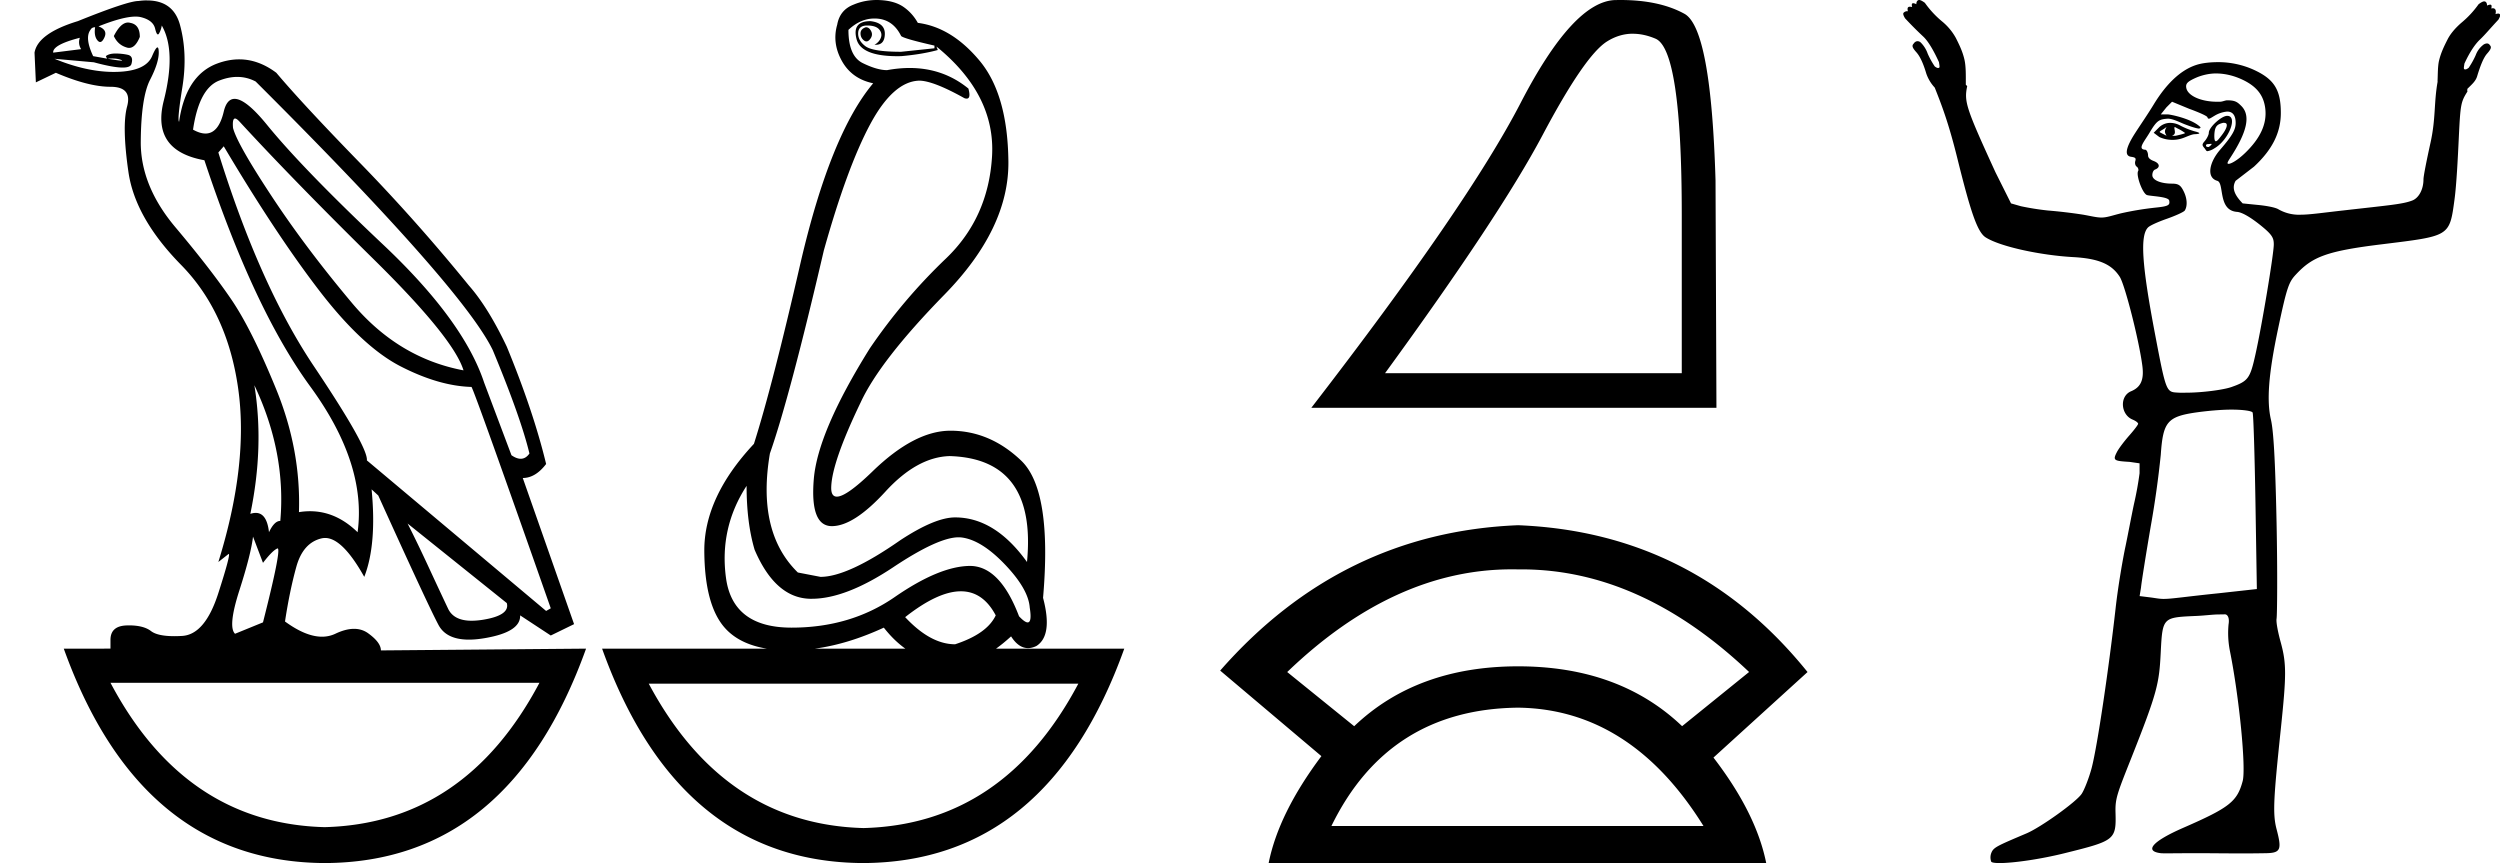 <svg xmlns="http://www.w3.org/2000/svg" width="52.14" height="18"><path d="M18.058.568q-.111.037-.111.128t.07.146q.027.022.054.022.04 0 .077-.05.063-.081.021-.163-.041-.083-.11-.083zM2.67.47q-.153 0-.296.282.084.183.264.237.028.01.054.01.131 0 .224-.229 0-.255-.194-.292Q2.695.47 2.669.47zM1.665.787q-.042.128.027.238l-.583.073q-.014-.164.556-.31zm.568.436zm.105-.003q.12 0 .195.033.027.012 0 .012-.052 0-.288-.04.05-.005.093-.005zm2.564 1.252q.035 0 .097.068 1.125 1.223 2.792 2.865Q9.46 7.048 9.667 7.724 8.305 7.468 7.34 6.318q-.966-1.15-1.681-2.236-.716-1.086-.799-1.414-.017-.196.042-.196zm.046-.868q.202 0 .384.096 4.321 4.308 4.946 5.604.584 1.405.764 2.154-.076.11-.182.11-.087 0-.193-.074l-.57-1.515q-.43-1.296-2.104-2.875-1.674-1.579-2.424-2.5-.441-.542-.676-.542-.164 0-.227.268-.108.455-.38.455-.115 0-.26-.081.126-.858.542-1.022.198-.078.38-.078zm.357 6.43q.666 1.405.541 2.83-.125 0-.236.236-.045-.403-.277-.403-.051 0-.112.02.292-1.405.084-2.683zM2.827.346q.066 0 .116.013.25.063.292.237.029.122.058.122.013 0 .025-.022.042-.073.056-.164.305.53.041 1.57t.848 1.24q1.028 3.104 2.209 4.72 1.18 1.615.986 3.038-.449-.438-.993-.438-.113 0-.23.019.042-1.296-.472-2.556t-.945-1.889q-.43-.63-1.16-1.497-.73-.867-.722-1.789.007-.921.194-1.286.188-.365.181-.584-.003-.091-.027-.091-.035 0-.112.182-.132.31-.73.328l-.07.001q-.568 0-1.235-.274l.82.073q.404.11.601.11.162 0 .183-.074.049-.164-.076-.192-.125-.027-.257-.027t-.201.055l.026.052-.29-.052Q1.762.787 1.887.623q.028-.055.097-.055-.028.183.049.274.028.034.056.034.046 0 .09-.098.07-.155-.125-.228.511-.204.773-.204zm15.412.04q.375 0 .555.365.056.055.695.2v.056l-.695.073q-.597 0-.75-.12-.153-.118-.146-.273.007-.155.188-.155.18 0 .25.082t.035.173q-.035.092-.132.147h.028q.18 0 .187-.22.007-.237-.299-.273-.389 0-.291.374.092.357.854.357l.076-.001q.431-.037.765-.128L19.53.97q1.236 1.004 1.16 2.29-.077 1.288-.966 2.136-.889.85-1.584 1.871-1.083 1.734-1.167 2.72-.083.986.376.986.458 0 1.118-.721.66-.721 1.34-.74 1.82.055 1.612 2.209-.667-.93-1.5-.93-.417 0-1.14.474-1.097.766-1.667.766l-.472-.091q-.861-.84-.583-2.482.416-1.187 1.125-4.235.486-1.734.965-2.628.48-.895 1.022-.913.291 0 .944.365.027.01.047.01.094 0 .037-.21-.526-.429-1.226-.429-.225 0-.47.045-.208 0-.506-.146-.3-.146-.3-.694.251-.237.543-.237zM4.666 3.05q1.083 1.825 1.986 3.002.903 1.178 1.702 1.588.799.411 1.48.43.083.145 1.653 4.617l-.097.055-3.738-3.14q.028-.273-1.104-1.962-1.132-1.687-1.994-4.46l.112-.128zM8.5 10.918l2.07 1.66q.07.256-.5.348-.127.02-.233.02-.37 0-.49-.248-.152-.32-.389-.831-.236-.511-.458-.95zm7.071-.785q0 .767.167 1.332.43 1.004 1.153 1.023h.038q.711 0 1.699-.657.938-.625 1.365-.625.034 0 .066.004.416.055.903.566.486.51.514.894.05.311-.043.311-.06 0-.18-.128-.399-1.05-1.024-1.05h-.01q-.633.01-1.557.648-.923.639-2.153.639t-1.368-1.04q-.14-1.04.43-1.917zM5.277 11.192l.208.547q.195-.255.299-.3l.005-.002q.088 0-.304 1.543l-.583.238q-.153-.146.09-.904.243-.757.285-1.122zm14.763 1.14q.461 0 .727.502-.18.384-.847.603-.514 0-1.042-.566.685-.539 1.162-.539zm-1.607.758q.207.265.448.438h-1.883q.692-.095 1.435-.438zm-7.182 1.15q-1.554 2.935-4.48 3.011-2.913-.076-4.467-3.011zm11.239.018q-1.554 2.935-4.48 3.012-2.913-.077-4.48-3.012zM3.066.008q-.084 0-.179.013-.222 0-1.264.42-.834.255-.903.657l.028.62.417-.2q.68.292 1.139.292.458 0 .347.41-.111.411.028 1.37.139.958 1.097 1.934.959.977 1.188 2.556.23 1.578-.41 3.641l.209-.164q.004-.004.007-.004.046 0-.216.816-.277.867-.757.894-.084.005-.16.005-.348 0-.486-.105-.155-.12-.462-.12l-.045.001q-.34.01-.34.302v.182H1.33Q2.93 17.982 6.777 18q3.849-.018 5.446-4.472l-4.279.037q0-.165-.264-.356-.129-.094-.296-.094-.175 0-.391.103-.13.061-.278.061-.337 0-.771-.317.097-.639.236-1.14.139-.503.528-.594.036-.008.073-.008.362 0 .816.811.264-.675.153-1.825l.139.128q1.042 2.3 1.257 2.701.163.305.634.305.15 0 .331-.031.75-.128.737-.475l.639.42.486-.237-1.07-3.048q.264 0 .487-.292-.264-1.096-.82-2.446-.39-.822-.792-1.278Q8.681 4.603 7.5 3.39T5.763 1.518q-.373-.28-.775-.28-.226 0-.461.088-.653.246-.792 1.214-.042-.037.07-.73.11-.694-.05-1.287-.138-.514-.689-.514zM18.286 0q-.252 0-.478.094-.292.11-.347.42-.111.383.097.757.208.374.653.466-.89 1.058-1.514 3.741-.584 2.556-.973 3.779-1.042 1.113-1.035 2.236.007 1.122.424 1.597.301.343.878.438h-3.434q1.597 4.454 5.446 4.472 3.848-.018 5.445-4.472h-2.674q.153-.11.313-.256.156.245.354.245.083 0 .174-.044.347-.219.139-1.004.194-2.245-.459-2.865-.653-.621-1.473-.621-.75 0-1.625.849-.543.526-.743.526-.124 0-.118-.198.014-.52.611-1.761.403-.876 1.75-2.254 1.348-1.378 1.334-2.775-.014-1.396-.597-2.099-.584-.703-1.292-.794-.111-.2-.292-.328-.18-.128-.48-.146Q18.329 0 18.287 0zm15.771.704q.227 0 .471.103.547.232.547 3.678v3.298h-6.188q2.39-3.28 3.28-4.956.888-1.677 1.352-1.964.256-.16.538-.16zM33.794 0l-.1.001q-.88.019-1.982 2.15-1.102 2.13-4.363 6.354h8.449l-.019-4.743Q35.686.594 35.131.288 34.607 0 33.794 0zM31.53 11.874l.132.001h.069q2.49 0 4.748 2.14l-1.397 1.13q-1.309-1.248-3.42-1.248-2.11 0-3.419 1.249l-1.397-1.13q2.229-2.142 4.684-2.142zm.132 2.885q2.35.03 3.866 2.468h-7.76q1.189-2.438 3.894-2.468zm0-3.805q-3.686.148-6.214 3.032l2.111 1.784q-.892 1.19-1.1 2.23h10.377q-.208-1.04-1.1-2.2l1.962-1.784q-2.349-2.914-6.036-3.062zm13.52-8.303c.007 0-.027.04-.03.089 0 .05.038.088.03.088-.005 0-.03-.014-.118-.059-.025-.013-.042-.017.03-.059.065-.037.084-.059.088-.059zm.177 0c.01 0 .02.01.059.03a.84.84 0 0 1 .147.088c.043.01-.116.046-.177.06a.215.215 0 0 1-.045.004c-.024 0-.038-.005-.043-.005-.016 0 .052-.001.059-.059.006-.05-.026-.118 0-.118zm-.088-.088a.335.335 0 0 0-.236.088l-.118.118.118.089a.65.65 0 0 0 .265.059.629.629 0 0 0 .206-.03c.08-.025.197-.086.265-.088.122-.005.138-.026 0-.06a1.63 1.63 0 0 1-.294-.117.431.431 0 0 0-.206-.059zm1.1-.002l.02.002c.09 0 .056.118-.06.265-.061.079-.091.118-.118.118-.027 0-.034-.063-.03-.147.011-.17.06-.205.178-.236a.043.043 0 0 1 .01-.002zM46.116 3c.006 0 .01.001.01.005 0 .011-.033.043-.059.059a.019.019 0 0 1-.01.002l-.02-.002a.03.03 0 0 1-.029-.03c0-.027.033-.03.06-.03.016 0 .037-.004.048-.004zm.334-.584c-.119 0-.383.24-.383.353 0 .046-.046.13-.088.177-.063.07-.048.09 0 .147.025.03.033.06.059.06a.375.375 0 0 0 .147-.06c.3-.174.495-.677.265-.677zm-.236-.884c.203 0 .403.053.59.147.265.134.41.314.441.59.036.318-.106.614-.412.913-.167.163-.304.235-.353.235-.035 0-.031-.025.029-.117.361-.552.434-.892.236-1.09-.084-.084-.13-.118-.295-.118-.04 0-.092.027-.147.03h-.06c-.346 0-.623-.129-.647-.295-.013-.083.025-.127.206-.207.115-.05.267-.088.412-.088zm-.913.59l.354.146c.194.071.372.147.383.177.005.016.01.03.03.03.026 0 .057-.025.117-.06a.615.615 0 0 1 .265-.088c.12 0 .177.086.177.236 0 .135-.058.253-.324.56-.222.255-.296.58-.06.648.154.044.005.618.413.648.11.008.294.124.472.265.261.208.294.275.294.413 0 .203-.249 1.7-.383 2.297-.111.499-.15.555-.5.678-.17.06-.621.118-.943.118l-.102.001-.046-.001c-.266-.017-.263.04-.5-1.208-.284-1.488-.315-2.072-.148-2.239.04-.04.207-.115.383-.177.176-.061.362-.143.383-.176.06-.095.05-.26-.03-.413-.057-.113-.105-.147-.235-.147-.233 0-.412-.071-.412-.177 0-.05.02-.103.059-.118.106-.04.102-.126-.03-.177-.07-.026-.118-.063-.118-.117 0-.05-.025-.117-.059-.118-.169-.01-.022-.167.089-.354.155-.261.201-.281.383-.294.107 0 .261.082.353.117.18.07.266.089.295.089.015 0 .042-.017.03-.03-.182-.18-.637-.265-.678-.265h-.148l.118-.147.118-.118zm1.237 6.421c.24 0 .422.026.442.06.018.028.043.882.06 1.885l.029 1.797-.796.088c-.729.075-.976.118-1.149.118-.09 0-.174-.018-.265-.03l-.235-.029.029-.177c.009-.103.104-.7.206-1.296a20.24 20.24 0 0 0 .206-1.473c.047-.684.133-.796.737-.884.214-.03.506-.059.736-.059zM40.027 0c-.031 0-.06.026-.06.088a.166.166 0 0 0-.065-.021c-.03 0-.036.026-.023.08a.196.196 0 0 0-.046-.007c-.046 0-.058.03-.042.096a.059.059 0 0 0-.018-.003.107.107 0 0 0-.07.032c-.021.02-.002.066.03.118.165.177.283.29.382.383.099.094.21.28.324.53.01.073.021.108 0 .118a.04.04 0 0 1-.018.004c-.018 0-.04-.01-.07-.033a1.672 1.672 0 0 1-.147-.266.613.613 0 0 0-.148-.235.1.1 0 0 0-.063-.025c-.034 0-.064.022-.084.054-.042.042-.02.089.059.177.078.088.144.234.206.442a.819.819 0 0 0 .177.295c.14.354.284.718.471 1.473.272 1.097.414 1.537.59 1.65.302.194 1.152.375 1.826.412.548.03.807.155.972.412.108.169.403 1.328.471 1.856.039.297-.037.448-.235.53-.245.102-.218.487.03.59.077.032.117.069.117.088 0 .02-.077.122-.177.236-.1.113-.221.269-.265.353-.091.177-.065.186.265.206l.207.03v.206a6.832 6.832 0 0 1-.118.648c-.052.246-.128.65-.177.884-.05.233-.153.817-.206 1.296-.133 1.184-.378 2.871-.501 3.33-.056.206-.15.446-.206.53-.115.17-.856.7-1.15.824-.626.266-.69.292-.736.413a.255.255 0 0 0 0 .177c.013.02.08.029.177.029.285 0 .85-.08 1.355-.206 1.05-.261 1.077-.275 1.06-.855-.007-.283.035-.39.325-1.119.546-1.377.586-1.558.618-2.21.038-.75.042-.732.766-.765.176-.009.327-.03.442-.03l.122-.002c.012 0 .02 0 .026.002.044.014.08.078.059.206a1.91 1.91 0 0 0 .029.56c.194.967.338 2.441.265 2.71-.115.427-.273.552-1.237.973-.65.284-.82.487-.472.53.023.003.07.003.138.003.134 0 .347-.003.599-.003.295 0 .644.005.982.005.169 0 .335-.002.49-.005.299-.007.316-.085.207-.501-.084-.321-.063-.643.089-2.092.115-1.107.121-1.353 0-1.797-.055-.198-.101-.42-.089-.5.013-.08.021-.98 0-2.004-.028-1.36-.066-1.927-.118-2.15-.09-.392-.051-.943.148-1.886.19-.905.23-.987.383-1.149.335-.356.626-.478 1.767-.618 1.438-.178 1.426-.154 1.532-.943.04-.296.069-.863.088-1.267.034-.696.04-.757.177-.972.008-.012-.001-.016 0-.03.002-.013.004-.015 0-.029.084-.087.173-.154.206-.265.063-.208.129-.383.207-.472.078-.088.1-.135.059-.176a.07.07 0 0 0-.062-.037.142.142 0 0 0-.086.037.48.48 0 0 0-.147.206 1.68 1.68 0 0 1-.147.265c-.03.023-.053.034-.07.034a.04.04 0 0 1-.019-.004c-.02-.01-.01-.046 0-.118.115-.25.226-.408.324-.501.1-.094.217-.236.383-.413.032-.052.05-.097.03-.117a.045.045 0 0 0-.033-.012.186.186 0 0 0-.056.012c.018-.072.002-.123-.056-.123-.01 0-.02.002-.032.005.014-.055.007-.08-.022-.08a.166.166 0 0 0-.066.02c0-.062-.028-.088-.06-.088-.03 0-.076.028-.117.06a1.993 1.993 0 0 1-.354.382c-.15.13-.242.25-.294.354-.063.125-.135.265-.177.442-.026.112-.024.274-.03.412-.002.01.002.02 0 .03-.078.442-.036.764-.147 1.266-.08.363-.147.697-.147.766 0 .209-.097.39-.236.442-.202.077-.479.097-1.443.207-.415.046-.691.088-.884.088a.86.86 0 0 1-.471-.118c-.079-.041-.274-.073-.442-.088l-.295-.03c-.148-.153-.242-.306-.147-.471l.383-.295c.382-.354.56-.71.56-1.12 0-.493-.144-.714-.59-.912a1.804 1.804 0 0 0-.707-.148c-.172 0-.343.017-.471.06-.322.106-.62.39-.884.824-.121.2-.298.457-.383.59-.2.31-.234.48-.088.5.08.012.109.024.088.088-.015.048.002.101.03.118.027.017.043.066.03.089-.05.08.082.45.176.5.051.028.454.03.471.118.018.094-.008.12-.294.148a6.366 6.366 0 0 0-.707.117c-.198.049-.298.089-.413.089-.098 0-.203-.028-.383-.06a10.482 10.482 0 0 0-.736-.087 5.473 5.473 0 0 1-.56-.089l-.206-.059-.324-.648c-.616-1.345-.658-1.472-.59-1.797-.007-.013-.02-.017-.029-.03 0-.186.005-.385-.03-.53-.041-.176-.114-.317-.176-.442a1.182 1.182 0 0 0-.295-.353 2 2 0 0 1-.353-.383C40.103.028 40.058 0 40.027 0z"/></svg>